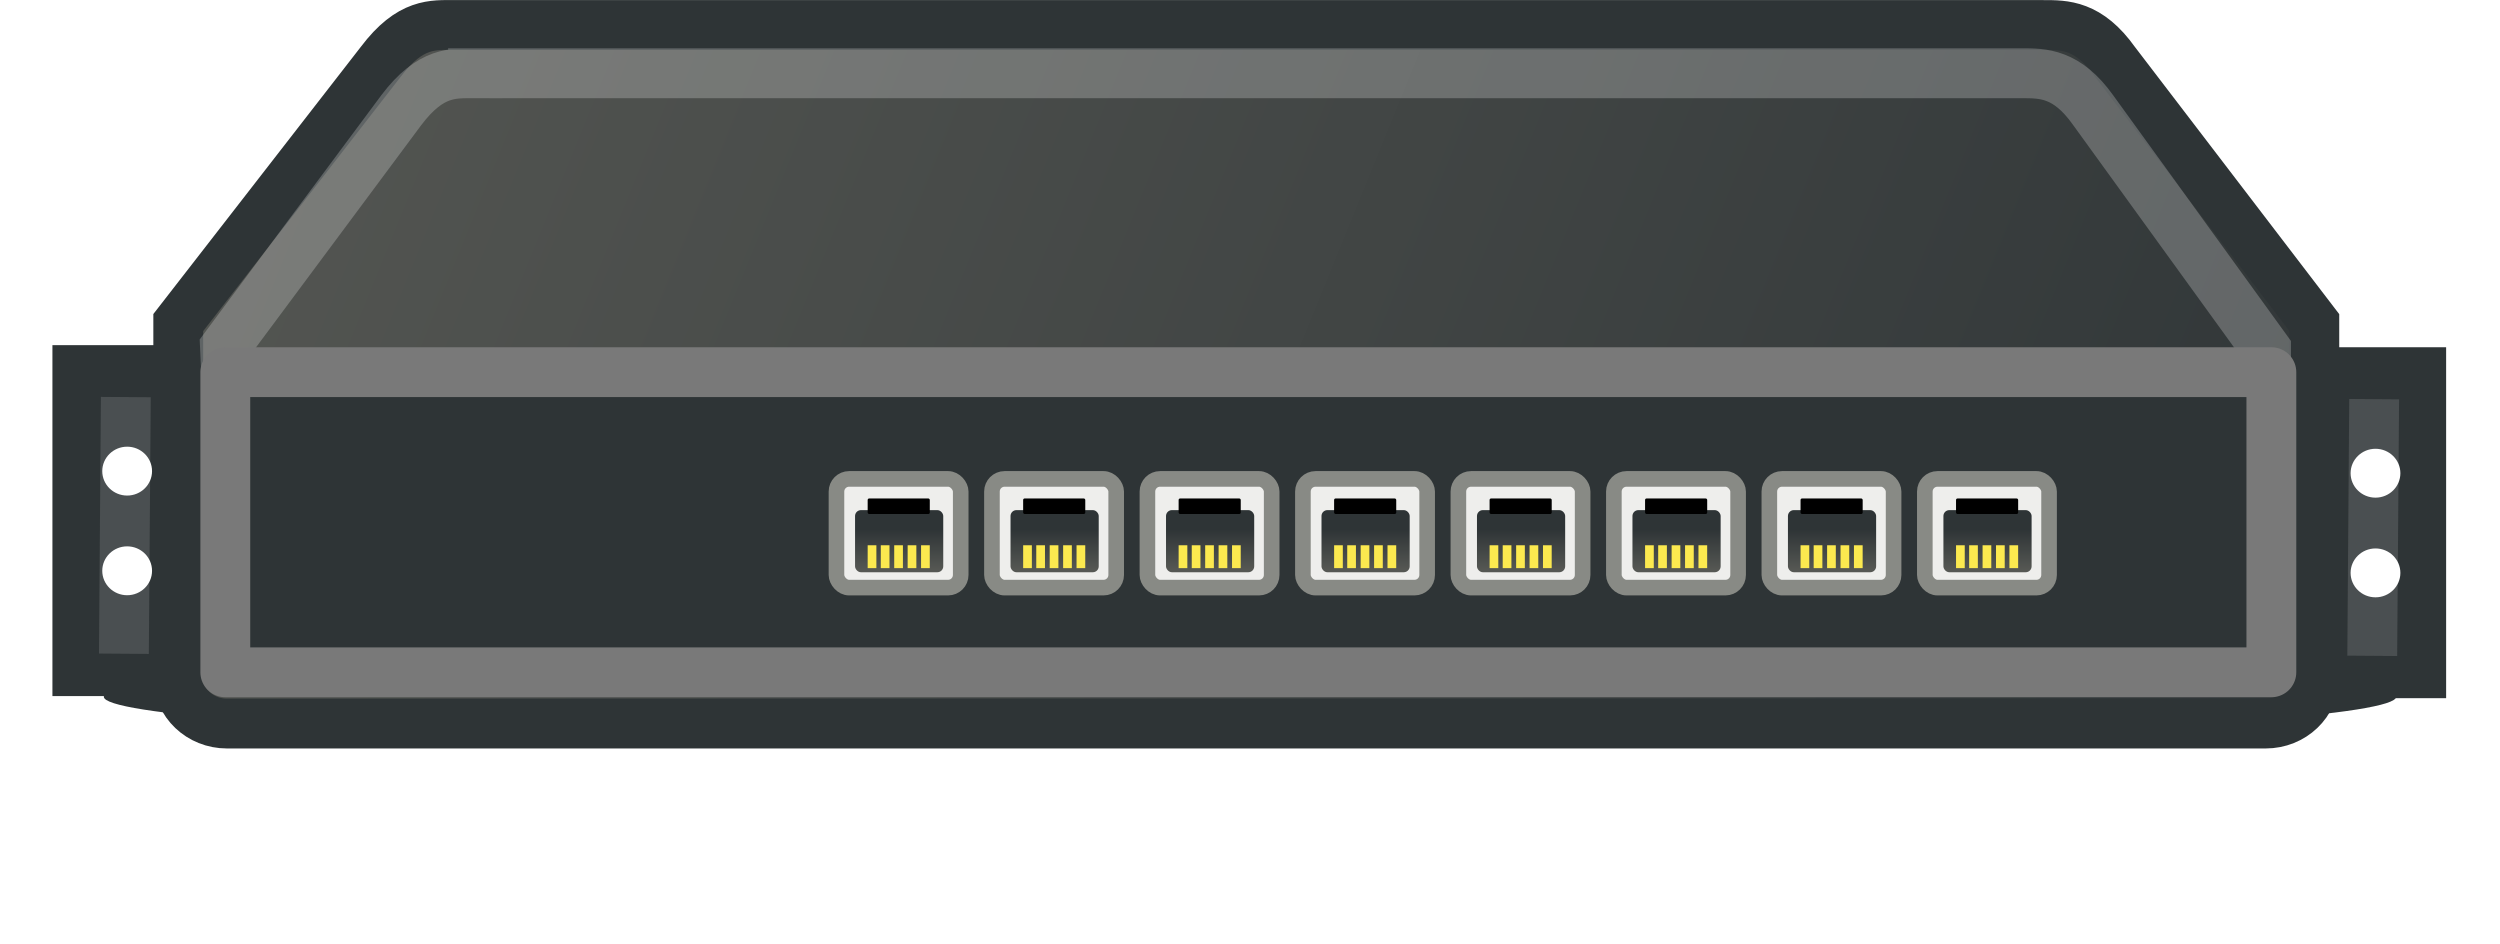 <?xml version="1.0" encoding="UTF-8" standalone="no"?>
<!-- Created with Inkscape (http://www.inkscape.org/) -->

<svg
   xmlns:dc="http://purl.org/dc/elements/1.1/"
   xmlns:cc="http://creativecommons.org/ns#"
   xmlns:rdf="http://www.w3.org/1999/02/22-rdf-syntax-ns#"
   xmlns:svg="http://www.w3.org/2000/svg"
   xmlns="http://www.w3.org/2000/svg"
   xmlns:xlink="http://www.w3.org/1999/xlink"
   xmlns:sodipodi="http://sodipodi.sourceforge.net/DTD/sodipodi-0.dtd"
   xmlns:inkscape="http://www.inkscape.org/namespaces/inkscape"
   width="50.166"
   height="18.945"
   id="svg2"
   inkscape:label="Pozadí"
   sodipodi:version="0.32"
   inkscape:version="0.92.3 (2405546, 2018-03-11)"
   version="1.0"
   sodipodi:docname="router_1ru.svg"
   inkscape:export-filename="/home/bellaich/dsl-modem.png"
   inkscape:export-xdpi="90"
   inkscape:export-ydpi="90"
   inkscape:output_extension="org.inkscape.output.svg.inkscape">
  <defs
     id="defs3">
    <linearGradient
       id="linearGradient3523">
      <stop
         id="stop3525"
         offset="0"
         style="stop-color:#555753;stop-opacity:1;" />
      <stop
         id="stop3527"
         offset="1"
         style="stop-color:#2e3436;stop-opacity:1;" />
    </linearGradient>
    <linearGradient
       inkscape:collect="always"
       id="linearGradient4069">
      <stop
         style="stop-color:#ef2929;stop-opacity:1"
         offset="0"
         id="stop4071" />
      <stop
         style="stop-color:#c00;stop-opacity:1"
         offset="1"
         id="stop4073" />
    </linearGradient>
    <linearGradient
       inkscape:collect="always"
       id="linearGradient3854">
      <stop
         style="stop-color:#888a85;stop-opacity:1"
         offset="0"
         id="stop3856" />
      <stop
         style="stop-color:white;stop-opacity:0;"
         offset="1"
         id="stop3858" />
    </linearGradient>
    <linearGradient
       inkscape:collect="always"
       id="linearGradient3806">
      <stop
         style="stop-color:#eeeeec;stop-opacity:1"
         offset="0"
         id="stop3808" />
      <stop
         style="stop-color:#d3d3d3;stop-opacity:1"
         offset="1"
         id="stop3810" />
    </linearGradient>
    <linearGradient
       inkscape:collect="always"
       id="linearGradient3862">
      <stop
         style="stop-color:black;stop-opacity:1;"
         offset="0"
         id="stop3864" />
      <stop
         style="stop-color:black;stop-opacity:0;"
         offset="1"
         id="stop3866" />
    </linearGradient>
    <linearGradient
       inkscape:collect="always"
       id="linearGradient3844">
      <stop
         style="stop-color:black;stop-opacity:1;"
         offset="0"
         id="stop3846" />
      <stop
         style="stop-color:black;stop-opacity:0;"
         offset="1"
         id="stop3848" />
    </linearGradient>
    <linearGradient
       inkscape:collect="always"
       id="linearGradient3820">
      <stop
         style="stop-color:#888a85;stop-opacity:1"
         offset="0"
         id="stop3822" />
      <stop
         style="stop-color:#555753;stop-opacity:1"
         offset="1"
         id="stop3824" />
    </linearGradient>
    <linearGradient
       inkscape:collect="always"
       id="linearGradient3750">
      <stop
         style="stop-color:#888a85;stop-opacity:1;"
         offset="0"
         id="stop3753" />
      <stop
         style="stop-color:#555753;stop-opacity:1"
         offset="1"
         id="stop3755" />
    </linearGradient>
    <linearGradient
       id="linearGradient3309">
      <stop
         style="stop-color:#efefef;stop-opacity:1;"
         offset="0"
         id="stop3311" />
      <stop
         id="stop3317"
         offset="0.81"
         style="stop-color:#bbb;stop-opacity:1;" />
      <stop
         style="stop-color:#888;stop-opacity:1;"
         offset="1"
         id="stop3313" />
    </linearGradient>
    <linearGradient
       inkscape:collect="always"
       id="linearGradient3452">
      <stop
         style="stop-color:#555753;stop-opacity:1"
         offset="0"
         id="stop3454" />
      <stop
         style="stop-color:#888;stop-opacity:1"
         offset="1"
         id="stop3456" />
    </linearGradient>
    <linearGradient
       inkscape:collect="always"
       id="linearGradient3748">
      <stop
         style="stop-color:white;stop-opacity:1;"
         offset="0"
         id="stop3750" />
      <stop
         style="stop-color:white;stop-opacity:0;"
         offset="1"
         id="stop3752" />
    </linearGradient>
    <linearGradient
       inkscape:collect="always"
       id="linearGradient3756">
      <stop
         style="stop-color:white;stop-opacity:1;"
         offset="0"
         id="stop3758" />
      <stop
         style="stop-color:white;stop-opacity:0;"
         offset="1"
         id="stop3760" />
    </linearGradient>
    <linearGradient
       id="linearGradient3370">
      <stop
         style="stop-color:#bababa;stop-opacity:1;"
         offset="0"
         id="stop3372" />
      <stop
         style="stop-color:#eeeeec;stop-opacity:1;"
         offset="1"
         id="stop3374" />
    </linearGradient>
    <linearGradient
       inkscape:collect="always"
       id="linearGradient3772">
      <stop
         style="stop-color:white;stop-opacity:1;"
         offset="0"
         id="stop3774" />
      <stop
         style="stop-color:white;stop-opacity:0;"
         offset="1"
         id="stop3776" />
    </linearGradient>
    <linearGradient
       inkscape:collect="always"
       id="linearGradient3475">
      <stop
         style="stop-color:#bfbfbf;stop-opacity:1"
         offset="0"
         id="stop3477" />
      <stop
         style="stop-color:#f8f8f8;stop-opacity:1"
         offset="1"
         id="stop3479" />
    </linearGradient>
    <linearGradient
       inkscape:collect="always"
       id="linearGradient5886">
      <stop
         style="stop-color:black;stop-opacity:1;"
         offset="0"
         id="stop5888" />
      <stop
         style="stop-color:white;stop-opacity:1"
         offset="1"
         id="stop5890" />
    </linearGradient>
    <linearGradient
       inkscape:collect="always"
       id="linearGradient5775">
      <stop
         style="stop-color:#ef2929;stop-opacity:1;"
         offset="0"
         id="stop5777" />
      <stop
         style="stop-color:#ef2929;stop-opacity:0;"
         offset="1"
         id="stop5779" />
    </linearGradient>
    <linearGradient
       inkscape:collect="always"
       id="linearGradient5763">
      <stop
         style="stop-color:#fce94f;stop-opacity:1;"
         offset="0"
         id="stop5765" />
      <stop
         style="stop-color:#fce94f;stop-opacity:0;"
         offset="1"
         id="stop5767" />
    </linearGradient>
    <linearGradient
       inkscape:collect="always"
       id="linearGradient5711">
      <stop
         style="stop-color:#f57900;stop-opacity:1;"
         offset="0"
         id="stop5713" />
      <stop
         style="stop-color:#f57900;stop-opacity:0;"
         offset="1"
         id="stop5715" />
    </linearGradient>
    <linearGradient
       inkscape:collect="always"
       id="linearGradient5703">
      <stop
         style="stop-color:#fcaf3e;stop-opacity:1;"
         offset="0"
         id="stop5705" />
      <stop
         style="stop-color:#fcaf3e;stop-opacity:0;"
         offset="1"
         id="stop5707" />
    </linearGradient>
    <linearGradient
       inkscape:collect="always"
       id="linearGradient5440">
      <stop
         style="stop-color:#ef2929;stop-opacity:1"
         offset="0"
         id="stop5442" />
      <stop
         style="stop-color:#c00;stop-opacity:1"
         offset="1"
         id="stop5444" />
    </linearGradient>
    <linearGradient
       inkscape:collect="always"
       id="linearGradient2827">
      <stop
         style="stop-color:#f8f8f8;stop-opacity:1"
         offset="0"
         id="stop2829" />
      <stop
         style="stop-color:#d3d3d3;stop-opacity:1"
         offset="1"
         id="stop2831" />
    </linearGradient>
    <linearGradient
       inkscape:collect="always"
       id="linearGradient5060">
      <stop
         style="stop-color:black;stop-opacity:1;"
         offset="0"
         id="stop5062" />
      <stop
         style="stop-color:black;stop-opacity:0;"
         offset="1"
         id="stop5064" />
    </linearGradient>
    <linearGradient
       id="linearGradient5048">
      <stop
         style="stop-color:black;stop-opacity:0;"
         offset="0"
         id="stop5050" />
      <stop
         id="stop5056"
         offset="0.5"
         style="stop-color:black;stop-opacity:1;" />
      <stop
         style="stop-color:black;stop-opacity:0;"
         offset="1"
         id="stop5052" />
    </linearGradient>
    <linearGradient
       inkscape:collect="always"
       xlink:href="#linearGradient5886"
       id="linearGradient5892"
       x1="25.125"
       y1="43.125"
       x2="25.125"
       y2="19.411"
       gradientUnits="userSpaceOnUse"
       gradientTransform="matrix(1,0,0,1.031,0,-1.33)" />
    <linearGradient
       inkscape:collect="always"
       xlink:href="#linearGradient5886"
       id="linearGradient5900"
       gradientUnits="userSpaceOnUse"
       gradientTransform="matrix(1,0,0,1.237,0,-5.196)"
       x1="25.125"
       y1="43.125"
       x2="25.125"
       y2="19.411" />
    <linearGradient
       inkscape:collect="always"
       xlink:href="#linearGradient5048"
       id="linearGradient3809"
       gradientUnits="userSpaceOnUse"
       gradientTransform="matrix(4.792,0,0,1.97,-2996.697,-872.885)"
       x1="302.857"
       y1="366.648"
       x2="302.857"
       y2="609.505" />
    <radialGradient
       inkscape:collect="always"
       xlink:href="#linearGradient5060"
       id="radialGradient3811"
       gradientUnits="userSpaceOnUse"
       gradientTransform="matrix(2.155,3.613696e-4,-2.955173e-4,1.97,-1438.235,-873.976)"
       cx="605.714"
       cy="486.648"
       fx="605.714"
       fy="486.648"
       r="117.143" />
    <radialGradient
       inkscape:collect="always"
       xlink:href="#linearGradient5060"
       id="radialGradient3813"
       gradientUnits="userSpaceOnUse"
       gradientTransform="matrix(-1.885,0,0,1.986,-1222.701,-884.671)"
       cx="590.134"
       cy="489.906"
       fx="590.134"
       fy="489.906"
       r="117.143" />
    <linearGradient
       inkscape:collect="always"
       xlink:href="#linearGradient5440"
       id="linearGradient3815"
       gradientUnits="userSpaceOnUse"
       gradientTransform="translate(0,-23)"
       x1="11.314"
       y1="18.302"
       x2="17.324"
       y2="45.525" />
    <linearGradient
       inkscape:collect="always"
       xlink:href="#linearGradient5703"
       id="linearGradient3817"
       gradientUnits="userSpaceOnUse"
       gradientTransform="translate(-4.375,1.5)"
       x1="14.572"
       y1="36.49"
       x2="14.572"
       y2="41.511" />
    <linearGradient
       inkscape:collect="always"
       xlink:href="#linearGradient5711"
       id="linearGradient3819"
       gradientUnits="userSpaceOnUse"
       gradientTransform="translate(-4.375,1.5)"
       x1="15.536"
       y1="36.375"
       x2="15.536"
       y2="41.5" />
    <linearGradient
       inkscape:collect="always"
       xlink:href="#linearGradient5703"
       id="linearGradient3821"
       gradientUnits="userSpaceOnUse"
       gradientTransform="matrix(-0.795,0,0,0.804,27.044,9.543)"
       x1="14.572"
       y1="36.49"
       x2="14.572"
       y2="41.511" />
    <linearGradient
       inkscape:collect="always"
       xlink:href="#linearGradient5711"
       id="linearGradient3823"
       gradientUnits="userSpaceOnUse"
       gradientTransform="matrix(-0.795,0,0,0.804,27.044,9.543)"
       x1="15.536"
       y1="36.375"
       x2="15.536"
       y2="41.5" />
    <linearGradient
       inkscape:collect="always"
       xlink:href="#linearGradient5703"
       id="linearGradient3825"
       gradientUnits="userSpaceOnUse"
       gradientTransform="matrix(-0.741,0,0,0.751,34.587,11.702)"
       x1="14.572"
       y1="36.49"
       x2="14.572"
       y2="41.511" />
    <linearGradient
       inkscape:collect="always"
       xlink:href="#linearGradient5711"
       id="linearGradient3827"
       gradientUnits="userSpaceOnUse"
       gradientTransform="matrix(-0.741,0,0,0.751,34.587,11.702)"
       x1="15.536"
       y1="36.375"
       x2="15.536"
       y2="41.5" />
    <linearGradient
       inkscape:collect="always"
       xlink:href="#linearGradient5703"
       id="linearGradient3829"
       gradientUnits="userSpaceOnUse"
       gradientTransform="matrix(0.589,0,0,0.604,10.641,17.744)"
       x1="14.572"
       y1="36.49"
       x2="14.572"
       y2="41.511" />
    <linearGradient
       inkscape:collect="always"
       xlink:href="#linearGradient5711"
       id="linearGradient3831"
       gradientUnits="userSpaceOnUse"
       gradientTransform="matrix(0.589,0,0,0.604,10.641,17.744)"
       x1="15.536"
       y1="36.375"
       x2="15.536"
       y2="41.5" />
    <linearGradient
       inkscape:collect="always"
       xlink:href="#linearGradient5703"
       id="linearGradient3833"
       gradientUnits="userSpaceOnUse"
       gradientTransform="translate(9.625,1.5)"
       x1="14.572"
       y1="36.49"
       x2="14.572"
       y2="41.511" />
    <linearGradient
       inkscape:collect="always"
       xlink:href="#linearGradient5711"
       id="linearGradient3835"
       gradientUnits="userSpaceOnUse"
       gradientTransform="translate(9.625,1.5)"
       x1="15.536"
       y1="36.375"
       x2="15.536"
       y2="41.5" />
    <linearGradient
       inkscape:collect="always"
       xlink:href="#linearGradient5703"
       id="linearGradient3837"
       gradientUnits="userSpaceOnUse"
       gradientTransform="matrix(-0.795,0,0,0.804,41.044,9.543)"
       x1="14.572"
       y1="36.49"
       x2="14.572"
       y2="41.511" />
    <linearGradient
       inkscape:collect="always"
       xlink:href="#linearGradient5711"
       id="linearGradient3839"
       gradientUnits="userSpaceOnUse"
       gradientTransform="matrix(-0.795,0,0,0.804,41.044,9.543)"
       x1="15.536"
       y1="36.375"
       x2="15.536"
       y2="41.5" />
    <linearGradient
       inkscape:collect="always"
       xlink:href="#linearGradient5703"
       id="linearGradient3841"
       gradientUnits="userSpaceOnUse"
       gradientTransform="matrix(-0.741,0,0,0.751,48.587,11.702)"
       x1="14.572"
       y1="36.49"
       x2="14.572"
       y2="41.511" />
    <linearGradient
       inkscape:collect="always"
       xlink:href="#linearGradient5711"
       id="linearGradient3843"
       gradientUnits="userSpaceOnUse"
       gradientTransform="matrix(-0.741,0,0,0.751,48.587,11.702)"
       x1="15.536"
       y1="36.375"
       x2="15.536"
       y2="41.5" />
    <linearGradient
       inkscape:collect="always"
       xlink:href="#linearGradient5703"
       id="linearGradient3845"
       gradientUnits="userSpaceOnUse"
       gradientTransform="matrix(0.589,0,0,0.604,24.641,17.744)"
       x1="14.572"
       y1="36.49"
       x2="14.572"
       y2="41.511" />
    <linearGradient
       inkscape:collect="always"
       xlink:href="#linearGradient5711"
       id="linearGradient3847"
       gradientUnits="userSpaceOnUse"
       gradientTransform="matrix(0.589,0,0,0.604,24.641,17.744)"
       x1="15.536"
       y1="36.375"
       x2="15.536"
       y2="41.5" />
    <linearGradient
       inkscape:collect="always"
       xlink:href="#linearGradient5763"
       id="linearGradient3849"
       gradientUnits="userSpaceOnUse"
       gradientTransform="matrix(1,0,0,1.154,0,-3.385)"
       x1="10.125"
       y1="24.562"
       x2="8.625"
       y2="33.875" />
    <linearGradient
       inkscape:collect="always"
       xlink:href="#linearGradient5775"
       id="linearGradient3851"
       gradientUnits="userSpaceOnUse"
       x1="9.812"
       y1="44.438"
       x2="9.688"
       y2="29" />
    <linearGradient
       inkscape:collect="always"
       xlink:href="#linearGradient5763"
       id="linearGradient3853"
       gradientUnits="userSpaceOnUse"
       gradientTransform="matrix(1,0,0,1.154,14.312,-3.385)"
       x1="10.125"
       y1="24.562"
       x2="8.625"
       y2="33.875" />
    <linearGradient
       inkscape:collect="always"
       xlink:href="#linearGradient5775"
       id="linearGradient3855"
       gradientUnits="userSpaceOnUse"
       gradientTransform="translate(14.312)"
       x1="9.812"
       y1="44.438"
       x2="9.688"
       y2="29" />
    <linearGradient
       inkscape:collect="always"
       xlink:href="#linearGradient5763"
       id="linearGradient3857"
       gradientUnits="userSpaceOnUse"
       gradientTransform="matrix(0.462,0,0,0.533,14.46,19.142)"
       x1="10.125"
       y1="24.562"
       x2="8.625"
       y2="33.875" />
    <linearGradient
       inkscape:collect="always"
       xlink:href="#linearGradient5775"
       id="linearGradient3859"
       gradientUnits="userSpaceOnUse"
       gradientTransform="matrix(0.462,0,0,0.462,14.46,20.704)"
       x1="9.812"
       y1="44.438"
       x2="9.688"
       y2="29" />
    <linearGradient
       inkscape:collect="always"
       xlink:href="#linearGradient5763"
       id="linearGradient3861"
       gradientUnits="userSpaceOnUse"
       gradientTransform="matrix(-0.793,0,0,0.915,23.353,5.359)"
       x1="10.125"
       y1="24.562"
       x2="8.625"
       y2="33.875" />
    <linearGradient
       inkscape:collect="always"
       xlink:href="#linearGradient5775"
       id="linearGradient3863"
       gradientUnits="userSpaceOnUse"
       gradientTransform="matrix(-0.793,0,0,0.793,23.353,8.042)"
       x1="9.812"
       y1="44.438"
       x2="9.688"
       y2="29" />
    <linearGradient
       inkscape:collect="always"
       xlink:href="#linearGradient5763"
       id="linearGradient3865"
       gradientUnits="userSpaceOnUse"
       gradientTransform="matrix(-0.793,0,0,0.915,37.29,5.359)"
       x1="10.125"
       y1="24.562"
       x2="8.625"
       y2="33.875" />
    <linearGradient
       inkscape:collect="always"
       xlink:href="#linearGradient5775"
       id="linearGradient3867"
       gradientUnits="userSpaceOnUse"
       gradientTransform="matrix(-0.793,0,0,0.793,37.29,8.042)"
       x1="9.812"
       y1="44.438"
       x2="9.688"
       y2="29" />
    <linearGradient
       inkscape:collect="always"
       xlink:href="#linearGradient5763"
       id="linearGradient3869"
       gradientUnits="userSpaceOnUse"
       gradientTransform="matrix(-0.682,0,0,0.787,44.64,10.247)"
       x1="10.125"
       y1="24.562"
       x2="8.625"
       y2="33.875" />
    <linearGradient
       inkscape:collect="always"
       xlink:href="#linearGradient5775"
       id="linearGradient3871"
       gradientUnits="userSpaceOnUse"
       gradientTransform="matrix(-0.682,0,0,0.682,44.64,12.556)"
       x1="9.812"
       y1="44.438"
       x2="9.688"
       y2="29" />
    <linearGradient
       inkscape:collect="always"
       xlink:href="#linearGradient5763"
       id="linearGradient3873"
       gradientUnits="userSpaceOnUse"
       gradientTransform="matrix(0.54,0,0,0.623,27.843,16.551)"
       x1="10.125"
       y1="24.562"
       x2="8.625"
       y2="33.875" />
    <linearGradient
       inkscape:collect="always"
       xlink:href="#linearGradient5775"
       id="linearGradient3875"
       gradientUnits="userSpaceOnUse"
       gradientTransform="matrix(0.54,0,0,0.54,27.843,18.378)"
       x1="9.812"
       y1="44.438"
       x2="9.688"
       y2="29" />
    <radialGradient
       inkscape:collect="always"
       xlink:href="#linearGradient5060"
       id="radialGradient3791"
       gradientUnits="userSpaceOnUse"
       gradientTransform="matrix(2.747,0,0,1.97,-1228.113,-872.902)"
       cx="605.714"
       cy="486.648"
       fx="605.714"
       fy="486.648"
       r="117.143" />
    <linearGradient
       inkscape:collect="always"
       xlink:href="#linearGradient5048"
       id="linearGradient3793"
       gradientUnits="userSpaceOnUse"
       gradientTransform="matrix(3.885,0,0,1.97,-1914.916,-872.885)"
       x1="302.857"
       y1="366.648"
       x2="302.857"
       y2="609.505" />
    <radialGradient
       inkscape:collect="always"
       xlink:href="#linearGradient5060"
       id="radialGradient3795"
       gradientUnits="userSpaceOnUse"
       gradientTransform="matrix(-2.774,0,0,1.97,223.319,-876.534)"
       cx="605.714"
       cy="486.648"
       fx="605.714"
       fy="486.648"
       r="117.143" />
    <linearGradient
       inkscape:collect="always"
       xlink:href="#linearGradient3309"
       id="linearGradient3797"
       gradientUnits="userSpaceOnUse"
       gradientTransform="matrix(1.015,0,0,1.004,5.825,-6.184)"
       x1="19.711"
       y1="30.845"
       x2="19.711"
       y2="43.936" />
    <linearGradient
       inkscape:collect="always"
       xlink:href="#linearGradient3452"
       id="linearGradient3799"
       gradientUnits="userSpaceOnUse"
       gradientTransform="translate(6,-4)"
       x1="17.734"
       y1="26.906"
       x2="17.734"
       y2="22.999" />
    <linearGradient
       inkscape:collect="always"
       xlink:href="#linearGradient3370"
       id="linearGradient3801"
       gradientUnits="userSpaceOnUse"
       x1="23.423"
       y1="28"
       x2="19.323"
       y2="9.912" />
    <linearGradient
       inkscape:collect="always"
       xlink:href="#linearGradient3748"
       id="linearGradient3803"
       gradientUnits="userSpaceOnUse"
       x1="20.003"
       y1="13.315"
       x2="20.003"
       y2="29.577" />
    <linearGradient
       inkscape:collect="always"
       xlink:href="#linearGradient3756"
       id="linearGradient3805"
       gradientUnits="userSpaceOnUse"
       gradientTransform="matrix(1,0,0,1.007,6.085,-4.311)"
       x1="18.517"
       y1="42.038"
       x2="18.517"
       y2="9.411" />
    <linearGradient
       inkscape:collect="always"
       xlink:href="#linearGradient3370"
       id="linearGradient3807"
       gradientUnits="userSpaceOnUse"
       gradientTransform="matrix(0.952,0,0,0.736,7.068,6.689)"
       x1="17.907"
       y1="38.019"
       x2="15.054"
       y2="54.15" />
    <linearGradient
       inkscape:collect="always"
       xlink:href="#linearGradient3772"
       id="linearGradient3810"
       gradientUnits="userSpaceOnUse"
       gradientTransform="translate(6.085,-4)"
       x1="19.978"
       y1="47.867"
       x2="19.978"
       y2="40" />
    <linearGradient
       inkscape:collect="always"
       xlink:href="#linearGradient3475"
       id="linearGradient3812"
       gradientUnits="userSpaceOnUse"
       x1="29.99"
       y1="34.173"
       x2="29.99"
       y2="35.516" />
    <linearGradient
       inkscape:collect="always"
       xlink:href="#linearGradient3750"
       id="linearGradient3814"
       gradientUnits="userSpaceOnUse"
       gradientTransform="matrix(1.031,0,0,0.948,-0.346,0.812)"
       x1="10.076"
       y1="17.86"
       x2="10.076"
       y2="34.985" />
    <linearGradient
       inkscape:collect="always"
       xlink:href="#linearGradient3820"
       id="linearGradient3836"
       gradientUnits="userSpaceOnUse"
       x1="11.231"
       y1="19.884"
       x2="14.703"
       y2="33.084" />
    <linearGradient
       inkscape:collect="always"
       xlink:href="#linearGradient3844"
       id="linearGradient3858"
       gradientUnits="userSpaceOnUse"
       x1="18.033"
       y1="33"
       x2="31.47"
       y2="23.978" />
    <radialGradient
       inkscape:collect="always"
       xlink:href="#linearGradient3862"
       id="radialGradient3868"
       cx="16.087"
       cy="33.946"
       fx="16.087"
       fy="33.946"
       r="11.314"
       gradientTransform="matrix(1,0,0,0.43,0,19.36)"
       gradientUnits="userSpaceOnUse" />
    <linearGradient
       inkscape:collect="always"
       xlink:href="#linearGradient5048"
       id="linearGradient3919"
       gradientUnits="userSpaceOnUse"
       gradientTransform="matrix(4.526,0,0,1.97,-2847.71,-872.885)"
       x1="302.857"
       y1="366.648"
       x2="302.857"
       y2="609.505" />
    <radialGradient
       inkscape:collect="always"
       xlink:href="#linearGradient5060"
       id="radialGradient3921"
       gradientUnits="userSpaceOnUse"
       gradientTransform="matrix(2.155,3.613696e-4,-2.955173e-4,1.97,-1438.235,-873.976)"
       cx="605.714"
       cy="486.648"
       fx="605.714"
       fy="486.648"
       r="117.143" />
    <radialGradient
       inkscape:collect="always"
       xlink:href="#linearGradient5060"
       id="radialGradient3923"
       gradientUnits="userSpaceOnUse"
       gradientTransform="matrix(-1.923,0,0,1.986,-1088.228,-884.671)"
       cx="590.134"
       cy="489.906"
       fx="590.134"
       fy="489.906"
       r="117.143" />
    <linearGradient
       inkscape:collect="always"
       xlink:href="#linearGradient3854"
       id="linearGradient3927"
       gradientUnits="userSpaceOnUse"
       x1="21.656"
       y1="17.25"
       x2="21.656"
       y2="34.053" />
    <linearGradient
       inkscape:collect="always"
       xlink:href="#linearGradient3854"
       id="linearGradient3929"
       gradientUnits="userSpaceOnUse"
       x1="21.656"
       y1="17.25"
       x2="21.656"
       y2="34.053" />
    <linearGradient
       inkscape:collect="always"
       xlink:href="#linearGradient3854"
       id="linearGradient3931"
       gradientUnits="userSpaceOnUse"
       x1="21.656"
       y1="17.25"
       x2="21.656"
       y2="34.053" />
    <linearGradient
       inkscape:collect="always"
       xlink:href="#linearGradient3854"
       id="linearGradient3933"
       gradientUnits="userSpaceOnUse"
       x1="21.656"
       y1="17.25"
       x2="21.656"
       y2="34.053" />
    <radialGradient
       inkscape:collect="always"
       xlink:href="#linearGradient3862"
       id="radialGradient4007"
       gradientUnits="userSpaceOnUse"
       gradientTransform="matrix(1,0,0,0.43,0,19.36)"
       cx="16.087"
       cy="33.946"
       fx="16.087"
       fy="33.946"
       r="11.314" />
    <linearGradient
       inkscape:collect="always"
       xlink:href="#linearGradient3844"
       id="linearGradient4009"
       gradientUnits="userSpaceOnUse"
       x1="18.033"
       y1="33"
       x2="31.47"
       y2="23.978"
       gradientTransform="matrix(0.204,0.979,0.979,-0.204,-20.556,21.956)" />
    <linearGradient
       inkscape:collect="always"
       xlink:href="#linearGradient3820"
       id="linearGradient4011"
       gradientUnits="userSpaceOnUse"
       x1="11.231"
       y1="19.884"
       x2="14.703"
       y2="33.084" />
    <linearGradient
       inkscape:collect="always"
       xlink:href="#linearGradient5048"
       id="linearGradient4013"
       gradientUnits="userSpaceOnUse"
       gradientTransform="matrix(4.526,0,0,1.97,-2847.71,-872.885)"
       x1="302.857"
       y1="366.648"
       x2="302.857"
       y2="609.505" />
    <radialGradient
       inkscape:collect="always"
       xlink:href="#linearGradient5060"
       id="radialGradient4015"
       gradientUnits="userSpaceOnUse"
       gradientTransform="matrix(2.155,3.613696e-4,-2.955173e-4,1.97,-1438.235,-873.976)"
       cx="605.714"
       cy="486.648"
       fx="605.714"
       fy="486.648"
       r="117.143" />
    <radialGradient
       inkscape:collect="always"
       xlink:href="#linearGradient5060"
       id="radialGradient4017"
       gradientUnits="userSpaceOnUse"
       gradientTransform="matrix(-1.923,0,0,1.986,-1088.228,-884.671)"
       cx="590.134"
       cy="489.906"
       fx="590.134"
       fy="489.906"
       r="117.143" />
    <linearGradient
       inkscape:collect="always"
       xlink:href="#linearGradient3806"
       id="linearGradient4019"
       gradientUnits="userSpaceOnUse"
       gradientTransform="matrix(1,0,0,1.005,0.001,-1.192)"
       x1="23.511"
       y1="28.466"
       x2="23.511"
       y2="41.998" />
    <linearGradient
       inkscape:collect="always"
       xlink:href="#linearGradient3854"
       id="linearGradient4021"
       gradientUnits="userSpaceOnUse"
       x1="21.656"
       y1="17.25"
       x2="21.656"
       y2="34.053" />
    <linearGradient
       inkscape:collect="always"
       xlink:href="#linearGradient3854"
       id="linearGradient4023"
       gradientUnits="userSpaceOnUse"
       x1="21.656"
       y1="17.25"
       x2="21.656"
       y2="34.053" />
    <linearGradient
       inkscape:collect="always"
       xlink:href="#linearGradient3854"
       id="linearGradient4025"
       gradientUnits="userSpaceOnUse"
       x1="21.656"
       y1="17.25"
       x2="21.656"
       y2="34.053" />
    <linearGradient
       inkscape:collect="always"
       xlink:href="#linearGradient3854"
       id="linearGradient4027"
       gradientUnits="userSpaceOnUse"
       x1="21.656"
       y1="17.25"
       x2="21.656"
       y2="34.053" />
    <linearGradient
       inkscape:collect="always"
       xlink:href="#linearGradient5048"
       id="linearGradient4152"
       gradientUnits="userSpaceOnUse"
       gradientTransform="matrix(4.526,0,0,1.97,-2847.71,-872.885)"
       x1="302.857"
       y1="366.648"
       x2="302.857"
       y2="609.505" />
    <radialGradient
       inkscape:collect="always"
       xlink:href="#linearGradient5060"
       id="radialGradient4154"
       gradientUnits="userSpaceOnUse"
       gradientTransform="matrix(2.155,3.613696e-4,-2.955173e-4,1.97,-1438.235,-873.976)"
       cx="605.714"
       cy="486.648"
       fx="605.714"
       fy="486.648"
       r="117.143" />
    <radialGradient
       inkscape:collect="always"
       xlink:href="#linearGradient5060"
       id="radialGradient4156"
       gradientUnits="userSpaceOnUse"
       gradientTransform="matrix(-1.923,0,0,1.986,-1088.228,-884.671)"
       cx="590.134"
       cy="489.906"
       fx="590.134"
       fy="489.906"
       r="117.143" />
    <linearGradient
       inkscape:collect="always"
       xlink:href="#linearGradient4069"
       id="linearGradient4158"
       gradientUnits="userSpaceOnUse"
       gradientTransform="matrix(1.029,0,0,1.018,-1.221,-0.748)"
       x1="21.92"
       y1="26.875"
       x2="21.92"
       y2="42.078" />
    <linearGradient
       inkscape:collect="always"
       xlink:href="#linearGradient4069"
       id="linearGradient4160"
       gradientUnits="userSpaceOnUse"
       gradientTransform="matrix(1.035,0,0,1.114,-1.771,2.261)"
       x1="21.92"
       y1="14.735"
       x2="21.92"
       y2="24.236" />
    <linearGradient
       inkscape:collect="always"
       xlink:href="#linearGradient5048"
       id="linearGradient4542"
       gradientUnits="userSpaceOnUse"
       gradientTransform="matrix(3.719,0,0,1.97,-2201.049,-872.885)"
       x1="302.857"
       y1="366.648"
       x2="302.857"
       y2="609.505" />
    <radialGradient
       inkscape:collect="always"
       xlink:href="#linearGradient5060"
       id="radialGradient4545"
       gradientUnits="userSpaceOnUse"
       gradientTransform="matrix(2.155,3.613696e-4,-2.955173e-4,1.97,-1267.25,-873.976)"
       cx="605.714"
       cy="486.648"
       fx="605.714"
       fy="486.648"
       r="117.143" />
    <radialGradient
       inkscape:collect="always"
       xlink:href="#linearGradient5060"
       id="radialGradient4547"
       gradientUnits="userSpaceOnUse"
       gradientTransform="matrix(-1.923,0,0,1.986,-575.276,-884.671)"
       cx="481.624"
       cy="489.906"
       fx="481.624"
       fy="489.906"
       r="117.143" />
    <linearGradient
       inkscape:collect="always"
       xlink:href="#linearGradient2827"
       id="linearGradient4549"
       gradientUnits="userSpaceOnUse"
       gradientTransform="matrix(2.372,0,0,2.462,44.153,7.612)"
       x1="-11.333"
       y1="-0.655"
       x2="-5.948"
       y2="15.793" />
    <linearGradient
       inkscape:collect="always"
       xlink:href="#linearGradient3844"
       id="linearGradient4551"
       gradientUnits="userSpaceOnUse"
       gradientTransform="rotate(90,15,30.058)"
       x1="18.033"
       y1="33"
       x2="31.47"
       y2="23.978" />
    <linearGradient
       inkscape:collect="always"
       xlink:href="#linearGradient3820"
       id="linearGradient4553"
       gradientUnits="userSpaceOnUse"
       x1="11.231"
       y1="19.884"
       x2="14.703"
       y2="33.084" />
    <linearGradient
       inkscape:collect="always"
       xlink:href="#linearGradient2827"
       id="linearGradient4555"
       gradientUnits="userSpaceOnUse"
       gradientTransform="matrix(2.372,0,0,2.462,44.153,7.612)"
       x1="-12.177"
       y1="0.125"
       x2="-4.473"
       y2="17.011" />
    <linearGradient
       inkscape:collect="always"
       xlink:href="#linearGradient3854"
       id="linearGradient3454"
       gradientUnits="userSpaceOnUse"
       x1="21.656"
       y1="17.25"
       x2="21.656"
       y2="34.053" />
    <linearGradient
       id="linearGradient2910">
      <stop
         id="stop2912"
         offset="0"
         style="stop-color:black;stop-opacity:0;" />
      <stop
         style="stop-color:black;stop-opacity:1;"
         offset="0.5"
         id="stop2914" />
      <stop
         id="stop2916"
         offset="1"
         style="stop-color:black;stop-opacity:0;" />
    </linearGradient>
    <linearGradient
       id="linearGradient7771"
       inkscape:collect="always">
      <stop
         id="stop7773"
         offset="0"
         style="stop-color:#2e3436;stop-opacity:1" />
      <stop
         id="stop7775"
         offset="1"
         style="stop-color:#555753;stop-opacity:1" />
    </linearGradient>
    <linearGradient
       id="linearGradient8778">
      <stop
         id="stop8780"
         offset="0"
         style="stop-color:#71756a;stop-opacity:1;" />
      <stop
         id="stop8782"
         offset="1"
         style="stop-color:#babdb6;stop-opacity:0;" />
    </linearGradient>
    <linearGradient
       inkscape:collect="always"
       xlink:href="#linearGradient7771"
       id="linearGradient4254"
       gradientUnits="userSpaceOnUse"
       gradientTransform="matrix(0.413,0,0,0.413,3.123,16.696)"
       x1="24.41"
       y1="30.39"
       x2="24.41"
       y2="36.643" />
    <linearGradient
       inkscape:collect="always"
       xlink:href="#linearGradient3854"
       id="linearGradient4258"
       gradientUnits="userSpaceOnUse"
       x1="21.656"
       y1="17.25"
       x2="21.656"
       y2="34.053" />
    <linearGradient
       inkscape:collect="always"
       xlink:href="#linearGradient3523"
       id="linearGradient3521"
       x1="2.15"
       y1="17"
       x2="46.295"
       y2="34.946"
       gradientUnits="userSpaceOnUse"
       gradientTransform="translate(0,-1)" />
    <filter
       inkscape:collect="always"
       x="-0.045"
       width="1.091"
       y="-2.02"
       height="5.04"
       id="filter3573">
      <feGaussianBlur
         inkscape:collect="always"
         stdDeviation="0.868"
         id="feGaussianBlur3575" />
    </filter>
    <linearGradient
       inkscape:collect="always"
       xlink:href="#linearGradient7771"
       id="linearGradient5759"
       gradientUnits="userSpaceOnUse"
       gradientTransform="matrix(0.391,0,0,0.413,239.689,70.706)"
       x1="24.41"
       y1="30.39"
       x2="24.41"
       y2="36.643" />
    <linearGradient
       inkscape:collect="always"
       xlink:href="#linearGradient7771"
       id="linearGradient391"
       gradientUnits="userSpaceOnUse"
       gradientTransform="matrix(0.391,0,0,0.413,239.689,70.706)"
       x1="24.41"
       y1="30.39"
       x2="24.41"
       y2="36.643" />
    <linearGradient
       inkscape:collect="always"
       xlink:href="#linearGradient7771"
       id="linearGradient393"
       gradientUnits="userSpaceOnUse"
       gradientTransform="matrix(0.391,0,0,0.413,239.689,70.706)"
       x1="24.41"
       y1="30.39"
       x2="24.41"
       y2="36.643" />
    <linearGradient
       inkscape:collect="always"
       xlink:href="#linearGradient7771"
       id="linearGradient395"
       gradientUnits="userSpaceOnUse"
       gradientTransform="matrix(0.391,0,0,0.413,239.689,70.706)"
       x1="24.41"
       y1="30.39"
       x2="24.41"
       y2="36.643" />
    <linearGradient
       inkscape:collect="always"
       xlink:href="#linearGradient7771"
       id="linearGradient397"
       gradientUnits="userSpaceOnUse"
       gradientTransform="matrix(0.391,0,0,0.413,239.689,70.706)"
       x1="24.41"
       y1="30.39"
       x2="24.41"
       y2="36.643" />
    <linearGradient
       inkscape:collect="always"
       xlink:href="#linearGradient7771"
       id="linearGradient399"
       gradientUnits="userSpaceOnUse"
       gradientTransform="matrix(0.391,0,0,0.413,239.689,70.706)"
       x1="24.41"
       y1="30.39"
       x2="24.41"
       y2="36.643" />
    <linearGradient
       inkscape:collect="always"
       xlink:href="#linearGradient7771"
       id="linearGradient401"
       gradientUnits="userSpaceOnUse"
       gradientTransform="matrix(0.391,0,0,0.413,239.689,70.706)"
       x1="24.41"
       y1="30.39"
       x2="24.41"
       y2="36.643" />
    <linearGradient
       inkscape:collect="always"
       xlink:href="#linearGradient7771"
       id="linearGradient403"
       gradientUnits="userSpaceOnUse"
       gradientTransform="matrix(0.391,0,0,0.413,239.689,70.706)"
       x1="24.41"
       y1="30.39"
       x2="24.41"
       y2="36.643" />
  </defs>
  <sodipodi:namedview
     id="base"
     pagecolor="#ffffff"
     bordercolor="#666666"
     borderopacity="1.0"
     inkscape:pageopacity="0.0"
     inkscape:pageshadow="2"
     inkscape:zoom="22.627416"
     inkscape:cx="25.556869"
     inkscape:cy="11.310344"
     inkscape:document-units="px"
     inkscape:current-layer="layer1"
     width="48px"
     height="48px"
     inkscape:showpageshadow="false"
     borderlayer="false"
     inkscape:window-width="2560"
     inkscape:window-height="1514"
     inkscape:window-x="0"
     inkscape:window-y="28"
     showgrid="true"
     inkscape:grid-bbox="true"
     showborder="true"
     showguides="true"
     inkscape:guide-bbox="true"
     fit-margin-top="0"
     fit-margin-left="0"
     fit-margin-right="0"
     fit-margin-bottom="0"
     inkscape:window-maximized="1">
    <inkscape:grid
       type="xygrid"
       id="grid2904"
       originx="1.052"
       originy="-13.023" />
  </sodipodi:namedview>
  <g
     inkscape:label="Vrstva 1"
     inkscape:groupmode="layer"
     id="layer1"
     transform="translate(1.052,-16.032)">
    <ellipse
       style="color:#000000;display:inline;overflow:visible;visibility:visible;opacity:1;fill:#2e3436;fill-opacity:1;fill-rule:evenodd;stroke:none;stroke-width:1;stroke-linecap:square;stroke-linejoin:bevel;stroke-miterlimit:4;stroke-dasharray:none;stroke-dashoffset:0;stroke-opacity:1;marker:none;marker-start:none;marker-mid:none;marker-end:none;filter:url(#filter3573);enable-background:accumulate"
       id="path3535"
       transform="matrix(1,0,0,1.909,0,-39.696)"
       cx="24.031"
       cy="36.516"
       rx="23"
       ry="0.516" />
    <ellipse
       style="color:#000000;display:inline;overflow:visible;visibility:visible;opacity:1;fill:#d3d3d3;fill-opacity:1;fill-rule:evenodd;stroke:#bababa;stroke-width:1;stroke-linecap:butt;stroke-linejoin:miter;stroke-miterlimit:4;stroke-dasharray:none;stroke-dashoffset:0;stroke-opacity:1;marker:none;marker-start:none;marker-mid:none;marker-end:none"
       id="path5473"
       transform="translate(-277.857,-33.079)"
       cx="29"
       cy="31.5"
       rx="0"
       ry="0.5" />
    <path
       style="color:#000000;display:inline;overflow:visible;visibility:visible;fill:url(#linearGradient3521);fill-opacity:1;fill-rule:nonzero;stroke:#2e3436;stroke-width:1;stroke-linecap:round;stroke-linejoin:miter;stroke-miterlimit:4;stroke-dasharray:none;stroke-dashoffset:0;stroke-opacity:1;marker:none;marker-start:none;marker-mid:none;marker-end:none"
       d="M 8.071,16.534 H 39.949 c 0.43,0 0.909,-0.006 1.439,0.74 l 4,5.231 v 7.115 c 0,0.516 -0.436,0.931 -0.977,0.931 H 3.502 c -0.541,0 -0.977,-0.415 -0.977,-0.931 v -7.115 l 4.062,-5.231 c 0.597,-0.791 1.053,-0.74 1.483,-0.74 z"
       id="rect2919"
       sodipodi:nodetypes="ccccccccccc"
       inkscape:connector-curvature="0" />
    <path
       sodipodi:nodetypes="ccccccccccc"
       id="path3529"
       d="M 8.483,17.502 H 39.511 c 0.43,0 0.909,-0.006 1.439,0.74 l 3.469,4.794 v 3.017 c 0,0.516 -0.436,0.931 -0.977,0.931 H 4.596 c -0.541,0 -0.977,-0.103 -0.977,-0.619 L 3.463,23 7,18.243 c 0.597,-0.791 1.053,-0.74 1.483,-0.74 z"
       style="color:#000000;display:inline;overflow:visible;visibility:visible;opacity:0.258;fill:none;fill-opacity:1;fill-rule:nonzero;stroke:#eeeeec;stroke-width:1.001;stroke-linecap:butt;stroke-linejoin:miter;stroke-miterlimit:4;stroke-dashoffset:0;stroke-opacity:1;marker:none;marker-start:none;marker-mid:none;marker-end:none"
       inkscape:connector-curvature="0" />
    <rect
       style="color:#000000;display:inline;overflow:visible;visibility:visible;opacity:1;fill:#2e3436;fill-opacity:1;fill-rule:evenodd;stroke:none;stroke-width:1;stroke-linecap:round;stroke-linejoin:round;stroke-miterlimit:4;stroke-dasharray:none;stroke-dashoffset:0;stroke-opacity:1;marker:none;marker-start:none;marker-mid:none;marker-end:none;enable-background:accumulate"
       id="rect3501"
       width="2.917"
       height="7.042"
       x="0"
       y="22.958" />
    <path
       style="opacity:0.15;fill:none;fill-opacity:0.75;fill-rule:evenodd;stroke:#eeeeec;stroke-width:1px;stroke-linecap:square;stroke-linejoin:bevel;stroke-opacity:1"
       d="m 1.469,24.5 -0.031,4.15"
       id="path3531"
       inkscape:connector-curvature="0" />
    <ellipse
       style="color:#000000;display:inline;overflow:visible;visibility:visible;opacity:1;fill:#ffffff;fill-opacity:1;fill-rule:evenodd;stroke:none;stroke-width:1;stroke-linecap:round;stroke-linejoin:round;stroke-miterlimit:4;stroke-dasharray:none;stroke-dashoffset:0;stroke-opacity:1;marker:none;marker-start:none;marker-mid:none;marker-end:none;enable-background:accumulate"
       id="path3505"
       transform="matrix(1.99,0,0,2.219,-0.99,-1.788)"
       cx="1.251"
       cy="12.291"
       rx="0.251"
       ry="0.221" />
    <ellipse
       transform="matrix(1.99,0,0,2.219,-0.99,0.212)"
       id="path3507"
       style="color:#000000;display:inline;overflow:visible;visibility:visible;opacity:1;fill:#ffffff;fill-opacity:1;fill-rule:evenodd;stroke:none;stroke-width:1;stroke-linecap:round;stroke-linejoin:round;stroke-miterlimit:4;stroke-dasharray:none;stroke-dashoffset:0;stroke-opacity:1;marker:none;marker-start:none;marker-mid:none;marker-end:none;enable-background:accumulate"
       cx="1.251"
       cy="12.291"
       rx="0.251"
       ry="0.221" />
    <rect
       style="color:#000000;display:inline;overflow:visible;visibility:visible;opacity:1;fill:#2e3436;fill-opacity:1;fill-rule:evenodd;stroke:#797979;stroke-width:1;stroke-linecap:round;stroke-linejoin:round;stroke-miterlimit:4;stroke-dasharray:none;stroke-dashoffset:0;stroke-opacity:1;marker:none;marker-start:none;marker-mid:none;marker-end:none;enable-background:accumulate"
       id="rect3513"
       width="41.057"
       height="6.023"
       x="3.469"
       y="23.5" />
    <rect
       y="23"
       x="45.116"
       height="7.042"
       width="2.917"
       id="rect3577"
       style="color:#000000;display:inline;overflow:visible;visibility:visible;opacity:1;fill:#2e3436;fill-opacity:1;fill-rule:evenodd;stroke:none;stroke-width:1;stroke-linecap:round;stroke-linejoin:round;stroke-miterlimit:4;stroke-dasharray:none;stroke-dashoffset:0;stroke-opacity:1;marker:none;marker-start:none;marker-mid:none;marker-end:none;enable-background:accumulate" />
    <path
       id="path3579"
       d="m 46.585,24.542 -0.031,4.15"
       style="opacity:0.15;fill:none;fill-opacity:0.75;fill-rule:evenodd;stroke:#eeeeec;stroke-width:1px;stroke-linecap:square;stroke-linejoin:bevel;stroke-opacity:1"
       inkscape:connector-curvature="0" />
    <ellipse
       transform="matrix(1.99,0,0,2.219,44.126,-1.746)"
       id="path3581"
       style="color:#000000;display:inline;overflow:visible;visibility:visible;opacity:1;fill:#ffffff;fill-opacity:1;fill-rule:evenodd;stroke:none;stroke-width:1;stroke-linecap:round;stroke-linejoin:round;stroke-miterlimit:4;stroke-dasharray:none;stroke-dashoffset:0;stroke-opacity:1;marker:none;marker-start:none;marker-mid:none;marker-end:none;enable-background:accumulate"
       cx="1.251"
       cy="12.291"
       rx="0.251"
       ry="0.221" />
    <ellipse
       style="color:#000000;display:inline;overflow:visible;visibility:visible;opacity:1;fill:#ffffff;fill-opacity:1;fill-rule:evenodd;stroke:none;stroke-width:1;stroke-linecap:round;stroke-linejoin:round;stroke-miterlimit:4;stroke-dasharray:none;stroke-dashoffset:0;stroke-opacity:1;marker:none;marker-start:none;marker-mid:none;marker-end:none;enable-background:accumulate"
       id="path3583"
       transform="matrix(1.99,0,0,2.219,44.126,0.254)"
       cx="1.251"
       cy="12.291"
       rx="0.251"
       ry="0.221" />
    <g
       id="g5273"
       transform="matrix(0.047,0,0,0.047,174.848,-18.432)">
      <g
         id="g5275"
         transform="matrix(6.631,0,0,6.631,-5010.025,407.262)">
        <rect
           style="display:inline;overflow:visible;visibility:visible;fill:#eeeeec;fill-opacity:1;fill-rule:evenodd;stroke:#888a85;stroke-width:1.005;stroke-linecap:butt;stroke-linejoin:miter;stroke-miterlimit:4;stroke-dasharray:none;stroke-dashoffset:0;stroke-opacity:1;marker:none;marker-start:none;marker-mid:none;marker-end:none;enable-background:accumulate"
           ry="0.815"
           height="7"
           width="8"
           y="80"
           x="245"
           id="rect5277" />
        <rect
           style="display:inline;overflow:visible;visibility:visible;fill:url(#linearGradient391);fill-opacity:1;fill-rule:evenodd;stroke:none;stroke-width:0.413px;stroke-linecap:butt;stroke-linejoin:miter;stroke-miterlimit:4;stroke-dasharray:none;stroke-dashoffset:0;stroke-opacity:1;marker:none;marker-start:none;marker-mid:none;marker-end:none;enable-background:accumulate"
           ry="0.379"
           height="4"
           width="5.678"
           y="82.01"
           x="246.197"
           id="rect5279" />
        <g
           id="g5281"
           transform="matrix(1.081,0,0,0.995,243.957,55.158)">
          <path
             inkscape:connector-curvature="0"
             sodipodi:nodetypes="cc"
             style="fill:none;fill-rule:evenodd;stroke:#fce94f;stroke-width:0.519px;stroke-linecap:butt;stroke-linejoin:miter;stroke-opacity:1"
             id="path5283"
             d="m 3.864,29.26 c 0,0 0,1.481 0,1.481" />
          <path
             inkscape:connector-curvature="0"
             sodipodi:nodetypes="cc"
             style="fill:none;fill-rule:evenodd;stroke:#fce94f;stroke-width:0.519px;stroke-linecap:butt;stroke-linejoin:miter;stroke-opacity:1"
             d="m 4.664,29.26 c 0,0 0,1.481 0,1.481"
             id="path5285" />
          <path
             inkscape:connector-curvature="0"
             sodipodi:nodetypes="cc"
             style="fill:none;fill-rule:evenodd;stroke:#fce94f;stroke-width:0.519px;stroke-linecap:butt;stroke-linejoin:miter;stroke-opacity:1"
             d="m 5.464,29.26 c 0,0 0,1.481 0,1.481"
             id="path5287" />
          <path
             inkscape:connector-curvature="0"
             sodipodi:nodetypes="cc"
             style="fill:none;fill-rule:evenodd;stroke:#fce94f;stroke-width:0.519px;stroke-linecap:butt;stroke-linejoin:miter;stroke-opacity:1"
             id="path5289"
             d="m 6.263,29.26 c 0,0 0,1.481 0,1.481" />
          <path
             inkscape:connector-curvature="0"
             sodipodi:nodetypes="cc"
             style="fill:none;fill-rule:evenodd;stroke:#fce94f;stroke-width:0.519px;stroke-linecap:butt;stroke-linejoin:miter;stroke-opacity:1"
             d="m 3.083,29.26 c 0,0 0,1.481 0,1.481"
             id="path5291" />
        </g>
        <rect
           style="display:inline;overflow:visible;visibility:visible;fill:#000000;fill-opacity:1;fill-rule:evenodd;stroke:none;stroke-width:0.413px;stroke-linecap:butt;stroke-linejoin:miter;stroke-miterlimit:4;stroke-dasharray:none;stroke-dashoffset:0;stroke-opacity:1;marker:none;marker-start:none;marker-mid:none;marker-end:none;enable-background:accumulate"
           ry="0.095"
           height="1"
           width="4"
           y="81.26"
           x="247.009"
           id="rect5293" />
      </g>
      <g
         id="g5295"
         transform="matrix(6.631,0,0,6.631,-4943.643,407.262)">
        <rect
           style="display:inline;overflow:visible;visibility:visible;fill:#eeeeec;fill-opacity:1;fill-rule:evenodd;stroke:#888a85;stroke-width:1.005;stroke-linecap:butt;stroke-linejoin:miter;stroke-miterlimit:4;stroke-dasharray:none;stroke-dashoffset:0;stroke-opacity:1;marker:none;marker-start:none;marker-mid:none;marker-end:none;enable-background:accumulate"
           ry="0.815"
           height="7"
           width="8"
           y="80"
           x="245"
           id="rect5297" />
        <rect
           style="display:inline;overflow:visible;visibility:visible;fill:url(#linearGradient393);fill-opacity:1;fill-rule:evenodd;stroke:none;stroke-width:0.413px;stroke-linecap:butt;stroke-linejoin:miter;stroke-miterlimit:4;stroke-dasharray:none;stroke-dashoffset:0;stroke-opacity:1;marker:none;marker-start:none;marker-mid:none;marker-end:none;enable-background:accumulate"
           ry="0.379"
           height="4"
           width="5.678"
           y="82.01"
           x="246.197"
           id="rect5299" />
        <g
           id="g5301"
           transform="matrix(1.081,0,0,0.995,243.957,55.158)">
          <path
             inkscape:connector-curvature="0"
             sodipodi:nodetypes="cc"
             style="fill:none;fill-rule:evenodd;stroke:#fce94f;stroke-width:0.519px;stroke-linecap:butt;stroke-linejoin:miter;stroke-opacity:1"
             id="path5303"
             d="m 3.864,29.26 c 0,0 0,1.481 0,1.481" />
          <path
             inkscape:connector-curvature="0"
             sodipodi:nodetypes="cc"
             style="fill:none;fill-rule:evenodd;stroke:#fce94f;stroke-width:0.519px;stroke-linecap:butt;stroke-linejoin:miter;stroke-opacity:1"
             d="m 4.664,29.26 c 0,0 0,1.481 0,1.481"
             id="path5305" />
          <path
             inkscape:connector-curvature="0"
             sodipodi:nodetypes="cc"
             style="fill:none;fill-rule:evenodd;stroke:#fce94f;stroke-width:0.519px;stroke-linecap:butt;stroke-linejoin:miter;stroke-opacity:1"
             d="m 5.464,29.26 c 0,0 0,1.481 0,1.481"
             id="path5307" />
          <path
             inkscape:connector-curvature="0"
             sodipodi:nodetypes="cc"
             style="fill:none;fill-rule:evenodd;stroke:#fce94f;stroke-width:0.519px;stroke-linecap:butt;stroke-linejoin:miter;stroke-opacity:1"
             id="path5309"
             d="m 6.263,29.26 c 0,0 0,1.481 0,1.481" />
          <path
             inkscape:connector-curvature="0"
             sodipodi:nodetypes="cc"
             style="fill:none;fill-rule:evenodd;stroke:#fce94f;stroke-width:0.519px;stroke-linecap:butt;stroke-linejoin:miter;stroke-opacity:1"
             d="m 3.083,29.26 c 0,0 0,1.481 0,1.481"
             id="path5311" />
        </g>
        <rect
           style="display:inline;overflow:visible;visibility:visible;fill:#000000;fill-opacity:1;fill-rule:evenodd;stroke:none;stroke-width:0.413px;stroke-linecap:butt;stroke-linejoin:miter;stroke-miterlimit:4;stroke-dasharray:none;stroke-dashoffset:0;stroke-opacity:1;marker:none;marker-start:none;marker-mid:none;marker-end:none;enable-background:accumulate"
           ry="0.095"
           height="1"
           width="4"
           y="81.26"
           x="247.009"
           id="rect5313" />
      </g>
      <g
         id="g5315"
         transform="matrix(6.631,0,0,6.631,-4877.261,407.262)">
        <rect
           style="display:inline;overflow:visible;visibility:visible;fill:#eeeeec;fill-opacity:1;fill-rule:evenodd;stroke:#888a85;stroke-width:1.005;stroke-linecap:butt;stroke-linejoin:miter;stroke-miterlimit:4;stroke-dasharray:none;stroke-dashoffset:0;stroke-opacity:1;marker:none;marker-start:none;marker-mid:none;marker-end:none;enable-background:accumulate"
           ry="0.815"
           height="7"
           width="8"
           y="80"
           x="245"
           id="rect5317" />
        <rect
           style="display:inline;overflow:visible;visibility:visible;fill:url(#linearGradient395);fill-opacity:1;fill-rule:evenodd;stroke:none;stroke-width:0.413px;stroke-linecap:butt;stroke-linejoin:miter;stroke-miterlimit:4;stroke-dasharray:none;stroke-dashoffset:0;stroke-opacity:1;marker:none;marker-start:none;marker-mid:none;marker-end:none;enable-background:accumulate"
           ry="0.379"
           height="4"
           width="5.678"
           y="82.01"
           x="246.197"
           id="rect5319" />
        <g
           id="g5321"
           transform="matrix(1.081,0,0,0.995,243.957,55.158)">
          <path
             inkscape:connector-curvature="0"
             sodipodi:nodetypes="cc"
             style="fill:none;fill-rule:evenodd;stroke:#fce94f;stroke-width:0.519px;stroke-linecap:butt;stroke-linejoin:miter;stroke-opacity:1"
             id="path5323"
             d="m 3.864,29.26 c 0,0 0,1.481 0,1.481" />
          <path
             inkscape:connector-curvature="0"
             sodipodi:nodetypes="cc"
             style="fill:none;fill-rule:evenodd;stroke:#fce94f;stroke-width:0.519px;stroke-linecap:butt;stroke-linejoin:miter;stroke-opacity:1"
             d="m 4.664,29.26 c 0,0 0,1.481 0,1.481"
             id="path5325" />
          <path
             inkscape:connector-curvature="0"
             sodipodi:nodetypes="cc"
             style="fill:none;fill-rule:evenodd;stroke:#fce94f;stroke-width:0.519px;stroke-linecap:butt;stroke-linejoin:miter;stroke-opacity:1"
             d="m 5.464,29.26 c 0,0 0,1.481 0,1.481"
             id="path5327" />
          <path
             inkscape:connector-curvature="0"
             sodipodi:nodetypes="cc"
             style="fill:none;fill-rule:evenodd;stroke:#fce94f;stroke-width:0.519px;stroke-linecap:butt;stroke-linejoin:miter;stroke-opacity:1"
             id="path5329"
             d="m 6.263,29.26 c 0,0 0,1.481 0,1.481" />
          <path
             inkscape:connector-curvature="0"
             sodipodi:nodetypes="cc"
             style="fill:none;fill-rule:evenodd;stroke:#fce94f;stroke-width:0.519px;stroke-linecap:butt;stroke-linejoin:miter;stroke-opacity:1"
             d="m 3.083,29.26 c 0,0 0,1.481 0,1.481"
             id="path5331" />
        </g>
        <rect
           style="display:inline;overflow:visible;visibility:visible;fill:#000000;fill-opacity:1;fill-rule:evenodd;stroke:none;stroke-width:0.413px;stroke-linecap:butt;stroke-linejoin:miter;stroke-miterlimit:4;stroke-dasharray:none;stroke-dashoffset:0;stroke-opacity:1;marker:none;marker-start:none;marker-mid:none;marker-end:none;enable-background:accumulate"
           ry="0.095"
           height="1"
           width="4"
           y="81.26"
           x="247.009"
           id="rect5333" />
      </g>
      <g
         id="g5335"
         transform="matrix(6.631,0,0,6.631,-4810.88,407.262)">
        <rect
           style="display:inline;overflow:visible;visibility:visible;fill:#eeeeec;fill-opacity:1;fill-rule:evenodd;stroke:#888a85;stroke-width:1.005;stroke-linecap:butt;stroke-linejoin:miter;stroke-miterlimit:4;stroke-dasharray:none;stroke-dashoffset:0;stroke-opacity:1;marker:none;marker-start:none;marker-mid:none;marker-end:none;enable-background:accumulate"
           ry="0.815"
           height="7"
           width="8"
           y="80"
           x="245"
           id="rect5337" />
        <rect
           style="display:inline;overflow:visible;visibility:visible;fill:url(#linearGradient397);fill-opacity:1;fill-rule:evenodd;stroke:none;stroke-width:0.413px;stroke-linecap:butt;stroke-linejoin:miter;stroke-miterlimit:4;stroke-dasharray:none;stroke-dashoffset:0;stroke-opacity:1;marker:none;marker-start:none;marker-mid:none;marker-end:none;enable-background:accumulate"
           ry="0.379"
           height="4"
           width="5.678"
           y="82.01"
           x="246.197"
           id="rect5339" />
        <g
           id="g5341"
           transform="matrix(1.081,0,0,0.995,243.957,55.158)">
          <path
             inkscape:connector-curvature="0"
             sodipodi:nodetypes="cc"
             style="fill:none;fill-rule:evenodd;stroke:#fce94f;stroke-width:0.519px;stroke-linecap:butt;stroke-linejoin:miter;stroke-opacity:1"
             id="path5343"
             d="m 3.864,29.26 c 0,0 0,1.481 0,1.481" />
          <path
             inkscape:connector-curvature="0"
             sodipodi:nodetypes="cc"
             style="fill:none;fill-rule:evenodd;stroke:#fce94f;stroke-width:0.519px;stroke-linecap:butt;stroke-linejoin:miter;stroke-opacity:1"
             d="m 4.664,29.26 c 0,0 0,1.481 0,1.481"
             id="path5345" />
          <path
             inkscape:connector-curvature="0"
             sodipodi:nodetypes="cc"
             style="fill:none;fill-rule:evenodd;stroke:#fce94f;stroke-width:0.519px;stroke-linecap:butt;stroke-linejoin:miter;stroke-opacity:1"
             d="m 5.464,29.26 c 0,0 0,1.481 0,1.481"
             id="path5347" />
          <path
             inkscape:connector-curvature="0"
             sodipodi:nodetypes="cc"
             style="fill:none;fill-rule:evenodd;stroke:#fce94f;stroke-width:0.519px;stroke-linecap:butt;stroke-linejoin:miter;stroke-opacity:1"
             id="path5349"
             d="m 6.263,29.26 c 0,0 0,1.481 0,1.481" />
          <path
             inkscape:connector-curvature="0"
             sodipodi:nodetypes="cc"
             style="fill:none;fill-rule:evenodd;stroke:#fce94f;stroke-width:0.519px;stroke-linecap:butt;stroke-linejoin:miter;stroke-opacity:1"
             d="m 3.083,29.26 c 0,0 0,1.481 0,1.481"
             id="path5351" />
        </g>
        <rect
           style="display:inline;overflow:visible;visibility:visible;fill:#000000;fill-opacity:1;fill-rule:evenodd;stroke:none;stroke-width:0.413px;stroke-linecap:butt;stroke-linejoin:miter;stroke-miterlimit:4;stroke-dasharray:none;stroke-dashoffset:0;stroke-opacity:1;marker:none;marker-start:none;marker-mid:none;marker-end:none;enable-background:accumulate"
           ry="0.095"
           height="1"
           width="4"
           y="81.26"
           x="247.009"
           id="rect5353" />
      </g>
      <g
         id="g5355"
         transform="matrix(6.631,0,0,6.631,-4744.498,407.262)">
        <rect
           style="display:inline;overflow:visible;visibility:visible;fill:#eeeeec;fill-opacity:1;fill-rule:evenodd;stroke:#888a85;stroke-width:1.005;stroke-linecap:butt;stroke-linejoin:miter;stroke-miterlimit:4;stroke-dasharray:none;stroke-dashoffset:0;stroke-opacity:1;marker:none;marker-start:none;marker-mid:none;marker-end:none;enable-background:accumulate"
           ry="0.815"
           height="7"
           width="8"
           y="80"
           x="245"
           id="rect5357" />
        <rect
           style="display:inline;overflow:visible;visibility:visible;fill:url(#linearGradient399);fill-opacity:1;fill-rule:evenodd;stroke:none;stroke-width:0.413px;stroke-linecap:butt;stroke-linejoin:miter;stroke-miterlimit:4;stroke-dasharray:none;stroke-dashoffset:0;stroke-opacity:1;marker:none;marker-start:none;marker-mid:none;marker-end:none;enable-background:accumulate"
           ry="0.379"
           height="4"
           width="5.678"
           y="82.01"
           x="246.197"
           id="rect5359" />
        <g
           id="g5361"
           transform="matrix(1.081,0,0,0.995,243.957,55.158)">
          <path
             inkscape:connector-curvature="0"
             sodipodi:nodetypes="cc"
             style="fill:none;fill-rule:evenodd;stroke:#fce94f;stroke-width:0.519px;stroke-linecap:butt;stroke-linejoin:miter;stroke-opacity:1"
             id="path5363"
             d="m 3.864,29.26 c 0,0 0,1.481 0,1.481" />
          <path
             inkscape:connector-curvature="0"
             sodipodi:nodetypes="cc"
             style="fill:none;fill-rule:evenodd;stroke:#fce94f;stroke-width:0.519px;stroke-linecap:butt;stroke-linejoin:miter;stroke-opacity:1"
             d="m 4.664,29.26 c 0,0 0,1.481 0,1.481"
             id="path5365" />
          <path
             inkscape:connector-curvature="0"
             sodipodi:nodetypes="cc"
             style="fill:none;fill-rule:evenodd;stroke:#fce94f;stroke-width:0.519px;stroke-linecap:butt;stroke-linejoin:miter;stroke-opacity:1"
             d="m 5.464,29.26 c 0,0 0,1.481 0,1.481"
             id="path5367" />
          <path
             inkscape:connector-curvature="0"
             sodipodi:nodetypes="cc"
             style="fill:none;fill-rule:evenodd;stroke:#fce94f;stroke-width:0.519px;stroke-linecap:butt;stroke-linejoin:miter;stroke-opacity:1"
             id="path5369"
             d="m 6.263,29.26 c 0,0 0,1.481 0,1.481" />
          <path
             inkscape:connector-curvature="0"
             sodipodi:nodetypes="cc"
             style="fill:none;fill-rule:evenodd;stroke:#fce94f;stroke-width:0.519px;stroke-linecap:butt;stroke-linejoin:miter;stroke-opacity:1"
             d="m 3.083,29.26 c 0,0 0,1.481 0,1.481"
             id="path5371" />
        </g>
        <rect
           style="display:inline;overflow:visible;visibility:visible;fill:#000000;fill-opacity:1;fill-rule:evenodd;stroke:none;stroke-width:0.413px;stroke-linecap:butt;stroke-linejoin:miter;stroke-miterlimit:4;stroke-dasharray:none;stroke-dashoffset:0;stroke-opacity:1;marker:none;marker-start:none;marker-mid:none;marker-end:none;enable-background:accumulate"
           ry="0.095"
           height="1"
           width="4"
           y="81.26"
           x="247.009"
           id="rect5373" />
      </g>
      <g
         id="g5375"
         transform="matrix(6.631,0,0,6.631,-4678.117,407.262)">
        <rect
           style="display:inline;overflow:visible;visibility:visible;fill:#eeeeec;fill-opacity:1;fill-rule:evenodd;stroke:#888a85;stroke-width:1.005;stroke-linecap:butt;stroke-linejoin:miter;stroke-miterlimit:4;stroke-dasharray:none;stroke-dashoffset:0;stroke-opacity:1;marker:none;marker-start:none;marker-mid:none;marker-end:none;enable-background:accumulate"
           ry="0.815"
           height="7"
           width="8"
           y="80"
           x="245"
           id="rect5377" />
        <rect
           style="display:inline;overflow:visible;visibility:visible;fill:url(#linearGradient401);fill-opacity:1;fill-rule:evenodd;stroke:none;stroke-width:0.413px;stroke-linecap:butt;stroke-linejoin:miter;stroke-miterlimit:4;stroke-dasharray:none;stroke-dashoffset:0;stroke-opacity:1;marker:none;marker-start:none;marker-mid:none;marker-end:none;enable-background:accumulate"
           ry="0.379"
           height="4"
           width="5.678"
           y="82.01"
           x="246.197"
           id="rect5379" />
        <g
           id="g5381"
           transform="matrix(1.081,0,0,0.995,243.957,55.158)">
          <path
             inkscape:connector-curvature="0"
             sodipodi:nodetypes="cc"
             style="fill:none;fill-rule:evenodd;stroke:#fce94f;stroke-width:0.519px;stroke-linecap:butt;stroke-linejoin:miter;stroke-opacity:1"
             id="path5383"
             d="m 3.864,29.26 c 0,0 0,1.481 0,1.481" />
          <path
             inkscape:connector-curvature="0"
             sodipodi:nodetypes="cc"
             style="fill:none;fill-rule:evenodd;stroke:#fce94f;stroke-width:0.519px;stroke-linecap:butt;stroke-linejoin:miter;stroke-opacity:1"
             d="m 4.664,29.26 c 0,0 0,1.481 0,1.481"
             id="path5385" />
          <path
             inkscape:connector-curvature="0"
             sodipodi:nodetypes="cc"
             style="fill:none;fill-rule:evenodd;stroke:#fce94f;stroke-width:0.519px;stroke-linecap:butt;stroke-linejoin:miter;stroke-opacity:1"
             d="m 5.464,29.26 c 0,0 0,1.481 0,1.481"
             id="path5387" />
          <path
             inkscape:connector-curvature="0"
             sodipodi:nodetypes="cc"
             style="fill:none;fill-rule:evenodd;stroke:#fce94f;stroke-width:0.519px;stroke-linecap:butt;stroke-linejoin:miter;stroke-opacity:1"
             id="path5389"
             d="m 6.263,29.26 c 0,0 0,1.481 0,1.481" />
          <path
             inkscape:connector-curvature="0"
             sodipodi:nodetypes="cc"
             style="fill:none;fill-rule:evenodd;stroke:#fce94f;stroke-width:0.519px;stroke-linecap:butt;stroke-linejoin:miter;stroke-opacity:1"
             d="m 3.083,29.26 c 0,0 0,1.481 0,1.481"
             id="path5391" />
        </g>
        <rect
           style="display:inline;overflow:visible;visibility:visible;fill:#000000;fill-opacity:1;fill-rule:evenodd;stroke:none;stroke-width:0.413px;stroke-linecap:butt;stroke-linejoin:miter;stroke-miterlimit:4;stroke-dasharray:none;stroke-dashoffset:0;stroke-opacity:1;marker:none;marker-start:none;marker-mid:none;marker-end:none;enable-background:accumulate"
           ry="0.095"
           height="1"
           width="4"
           y="81.26"
           x="247.009"
           id="rect5393" />
      </g>
      <g
         id="g5395"
         transform="matrix(6.631,0,0,6.631,-4611.735,407.262)">
        <rect
           style="display:inline;overflow:visible;visibility:visible;fill:#eeeeec;fill-opacity:1;fill-rule:evenodd;stroke:#888a85;stroke-width:1.005;stroke-linecap:butt;stroke-linejoin:miter;stroke-miterlimit:4;stroke-dasharray:none;stroke-dashoffset:0;stroke-opacity:1;marker:none;marker-start:none;marker-mid:none;marker-end:none;enable-background:accumulate"
           ry="0.815"
           height="7"
           width="8"
           y="80"
           x="245"
           id="rect5397" />
        <rect
           style="display:inline;overflow:visible;visibility:visible;fill:url(#linearGradient403);fill-opacity:1;fill-rule:evenodd;stroke:none;stroke-width:0.413px;stroke-linecap:butt;stroke-linejoin:miter;stroke-miterlimit:4;stroke-dasharray:none;stroke-dashoffset:0;stroke-opacity:1;marker:none;marker-start:none;marker-mid:none;marker-end:none;enable-background:accumulate"
           ry="0.379"
           height="4"
           width="5.678"
           y="82.01"
           x="246.197"
           id="rect5399" />
        <g
           id="g5401"
           transform="matrix(1.081,0,0,0.995,243.957,55.158)">
          <path
             inkscape:connector-curvature="0"
             sodipodi:nodetypes="cc"
             style="fill:none;fill-rule:evenodd;stroke:#fce94f;stroke-width:0.519px;stroke-linecap:butt;stroke-linejoin:miter;stroke-opacity:1"
             id="path5403"
             d="m 3.864,29.26 c 0,0 0,1.481 0,1.481" />
          <path
             inkscape:connector-curvature="0"
             sodipodi:nodetypes="cc"
             style="fill:none;fill-rule:evenodd;stroke:#fce94f;stroke-width:0.519px;stroke-linecap:butt;stroke-linejoin:miter;stroke-opacity:1"
             d="m 4.664,29.26 c 0,0 0,1.481 0,1.481"
             id="path5405" />
          <path
             inkscape:connector-curvature="0"
             sodipodi:nodetypes="cc"
             style="fill:none;fill-rule:evenodd;stroke:#fce94f;stroke-width:0.519px;stroke-linecap:butt;stroke-linejoin:miter;stroke-opacity:1"
             d="m 5.464,29.26 c 0,0 0,1.481 0,1.481"
             id="path5407" />
          <path
             inkscape:connector-curvature="0"
             sodipodi:nodetypes="cc"
             style="fill:none;fill-rule:evenodd;stroke:#fce94f;stroke-width:0.519px;stroke-linecap:butt;stroke-linejoin:miter;stroke-opacity:1"
             id="path5409"
             d="m 6.263,29.26 c 0,0 0,1.481 0,1.481" />
          <path
             inkscape:connector-curvature="0"
             sodipodi:nodetypes="cc"
             style="fill:none;fill-rule:evenodd;stroke:#fce94f;stroke-width:0.519px;stroke-linecap:butt;stroke-linejoin:miter;stroke-opacity:1"
             d="m 3.083,29.26 c 0,0 0,1.481 0,1.481"
             id="path5411" />
        </g>
        <rect
           style="display:inline;overflow:visible;visibility:visible;fill:#000000;fill-opacity:1;fill-rule:evenodd;stroke:none;stroke-width:0.413px;stroke-linecap:butt;stroke-linejoin:miter;stroke-miterlimit:4;stroke-dasharray:none;stroke-dashoffset:0;stroke-opacity:1;marker:none;marker-start:none;marker-mid:none;marker-end:none;enable-background:accumulate"
           ry="0.095"
           height="1"
           width="4"
           y="81.26"
           x="247.009"
           id="rect5413" />
      </g>
      <g
         id="g5415"
         transform="matrix(6.631,0,0,6.631,-4545.353,407.262)">
        <rect
           style="display:inline;overflow:visible;visibility:visible;fill:#eeeeec;fill-opacity:1;fill-rule:evenodd;stroke:#888a85;stroke-width:1.005;stroke-linecap:butt;stroke-linejoin:miter;stroke-miterlimit:4;stroke-dasharray:none;stroke-dashoffset:0;stroke-opacity:1;marker:none;marker-start:none;marker-mid:none;marker-end:none;enable-background:accumulate"
           ry="0.815"
           height="7"
           width="8"
           y="80"
           x="245"
           id="rect5417" />
        <rect
           style="display:inline;overflow:visible;visibility:visible;fill:url(#linearGradient5759);fill-opacity:1;fill-rule:evenodd;stroke:none;stroke-width:0.413px;stroke-linecap:butt;stroke-linejoin:miter;stroke-miterlimit:4;stroke-dasharray:none;stroke-dashoffset:0;stroke-opacity:1;marker:none;marker-start:none;marker-mid:none;marker-end:none;enable-background:accumulate"
           ry="0.379"
           height="4"
           width="5.678"
           y="82.01"
           x="246.197"
           id="rect5419" />
        <g
           id="g5421"
           transform="matrix(1.081,0,0,0.995,243.957,55.158)">
          <path
             inkscape:connector-curvature="0"
             sodipodi:nodetypes="cc"
             style="fill:none;fill-rule:evenodd;stroke:#fce94f;stroke-width:0.519px;stroke-linecap:butt;stroke-linejoin:miter;stroke-opacity:1"
             id="path5423"
             d="m 3.864,29.26 c 0,0 0,1.481 0,1.481" />
          <path
             inkscape:connector-curvature="0"
             sodipodi:nodetypes="cc"
             style="fill:none;fill-rule:evenodd;stroke:#fce94f;stroke-width:0.519px;stroke-linecap:butt;stroke-linejoin:miter;stroke-opacity:1"
             d="m 4.664,29.26 c 0,0 0,1.481 0,1.481"
             id="path5425" />
          <path
             inkscape:connector-curvature="0"
             sodipodi:nodetypes="cc"
             style="fill:none;fill-rule:evenodd;stroke:#fce94f;stroke-width:0.519px;stroke-linecap:butt;stroke-linejoin:miter;stroke-opacity:1"
             d="m 5.464,29.26 c 0,0 0,1.481 0,1.481"
             id="path5427" />
          <path
             inkscape:connector-curvature="0"
             sodipodi:nodetypes="cc"
             style="fill:none;fill-rule:evenodd;stroke:#fce94f;stroke-width:0.519px;stroke-linecap:butt;stroke-linejoin:miter;stroke-opacity:1"
             id="path5429"
             d="m 6.263,29.26 c 0,0 0,1.481 0,1.481" />
          <path
             inkscape:connector-curvature="0"
             sodipodi:nodetypes="cc"
             style="fill:none;fill-rule:evenodd;stroke:#fce94f;stroke-width:0.519px;stroke-linecap:butt;stroke-linejoin:miter;stroke-opacity:1"
             d="m 3.083,29.26 c 0,0 0,1.481 0,1.481"
             id="path5431" />
        </g>
        <rect
           style="display:inline;overflow:visible;visibility:visible;fill:#000000;fill-opacity:1;fill-rule:evenodd;stroke:none;stroke-width:0.413px;stroke-linecap:butt;stroke-linejoin:miter;stroke-miterlimit:4;stroke-dasharray:none;stroke-dashoffset:0;stroke-opacity:1;marker:none;marker-start:none;marker-mid:none;marker-end:none;enable-background:accumulate"
           ry="0.095"
           height="1"
           width="4"
           y="81.26"
           x="247.009"
           id="rect5433" />
      </g>
    </g>
  </g>
</svg>
